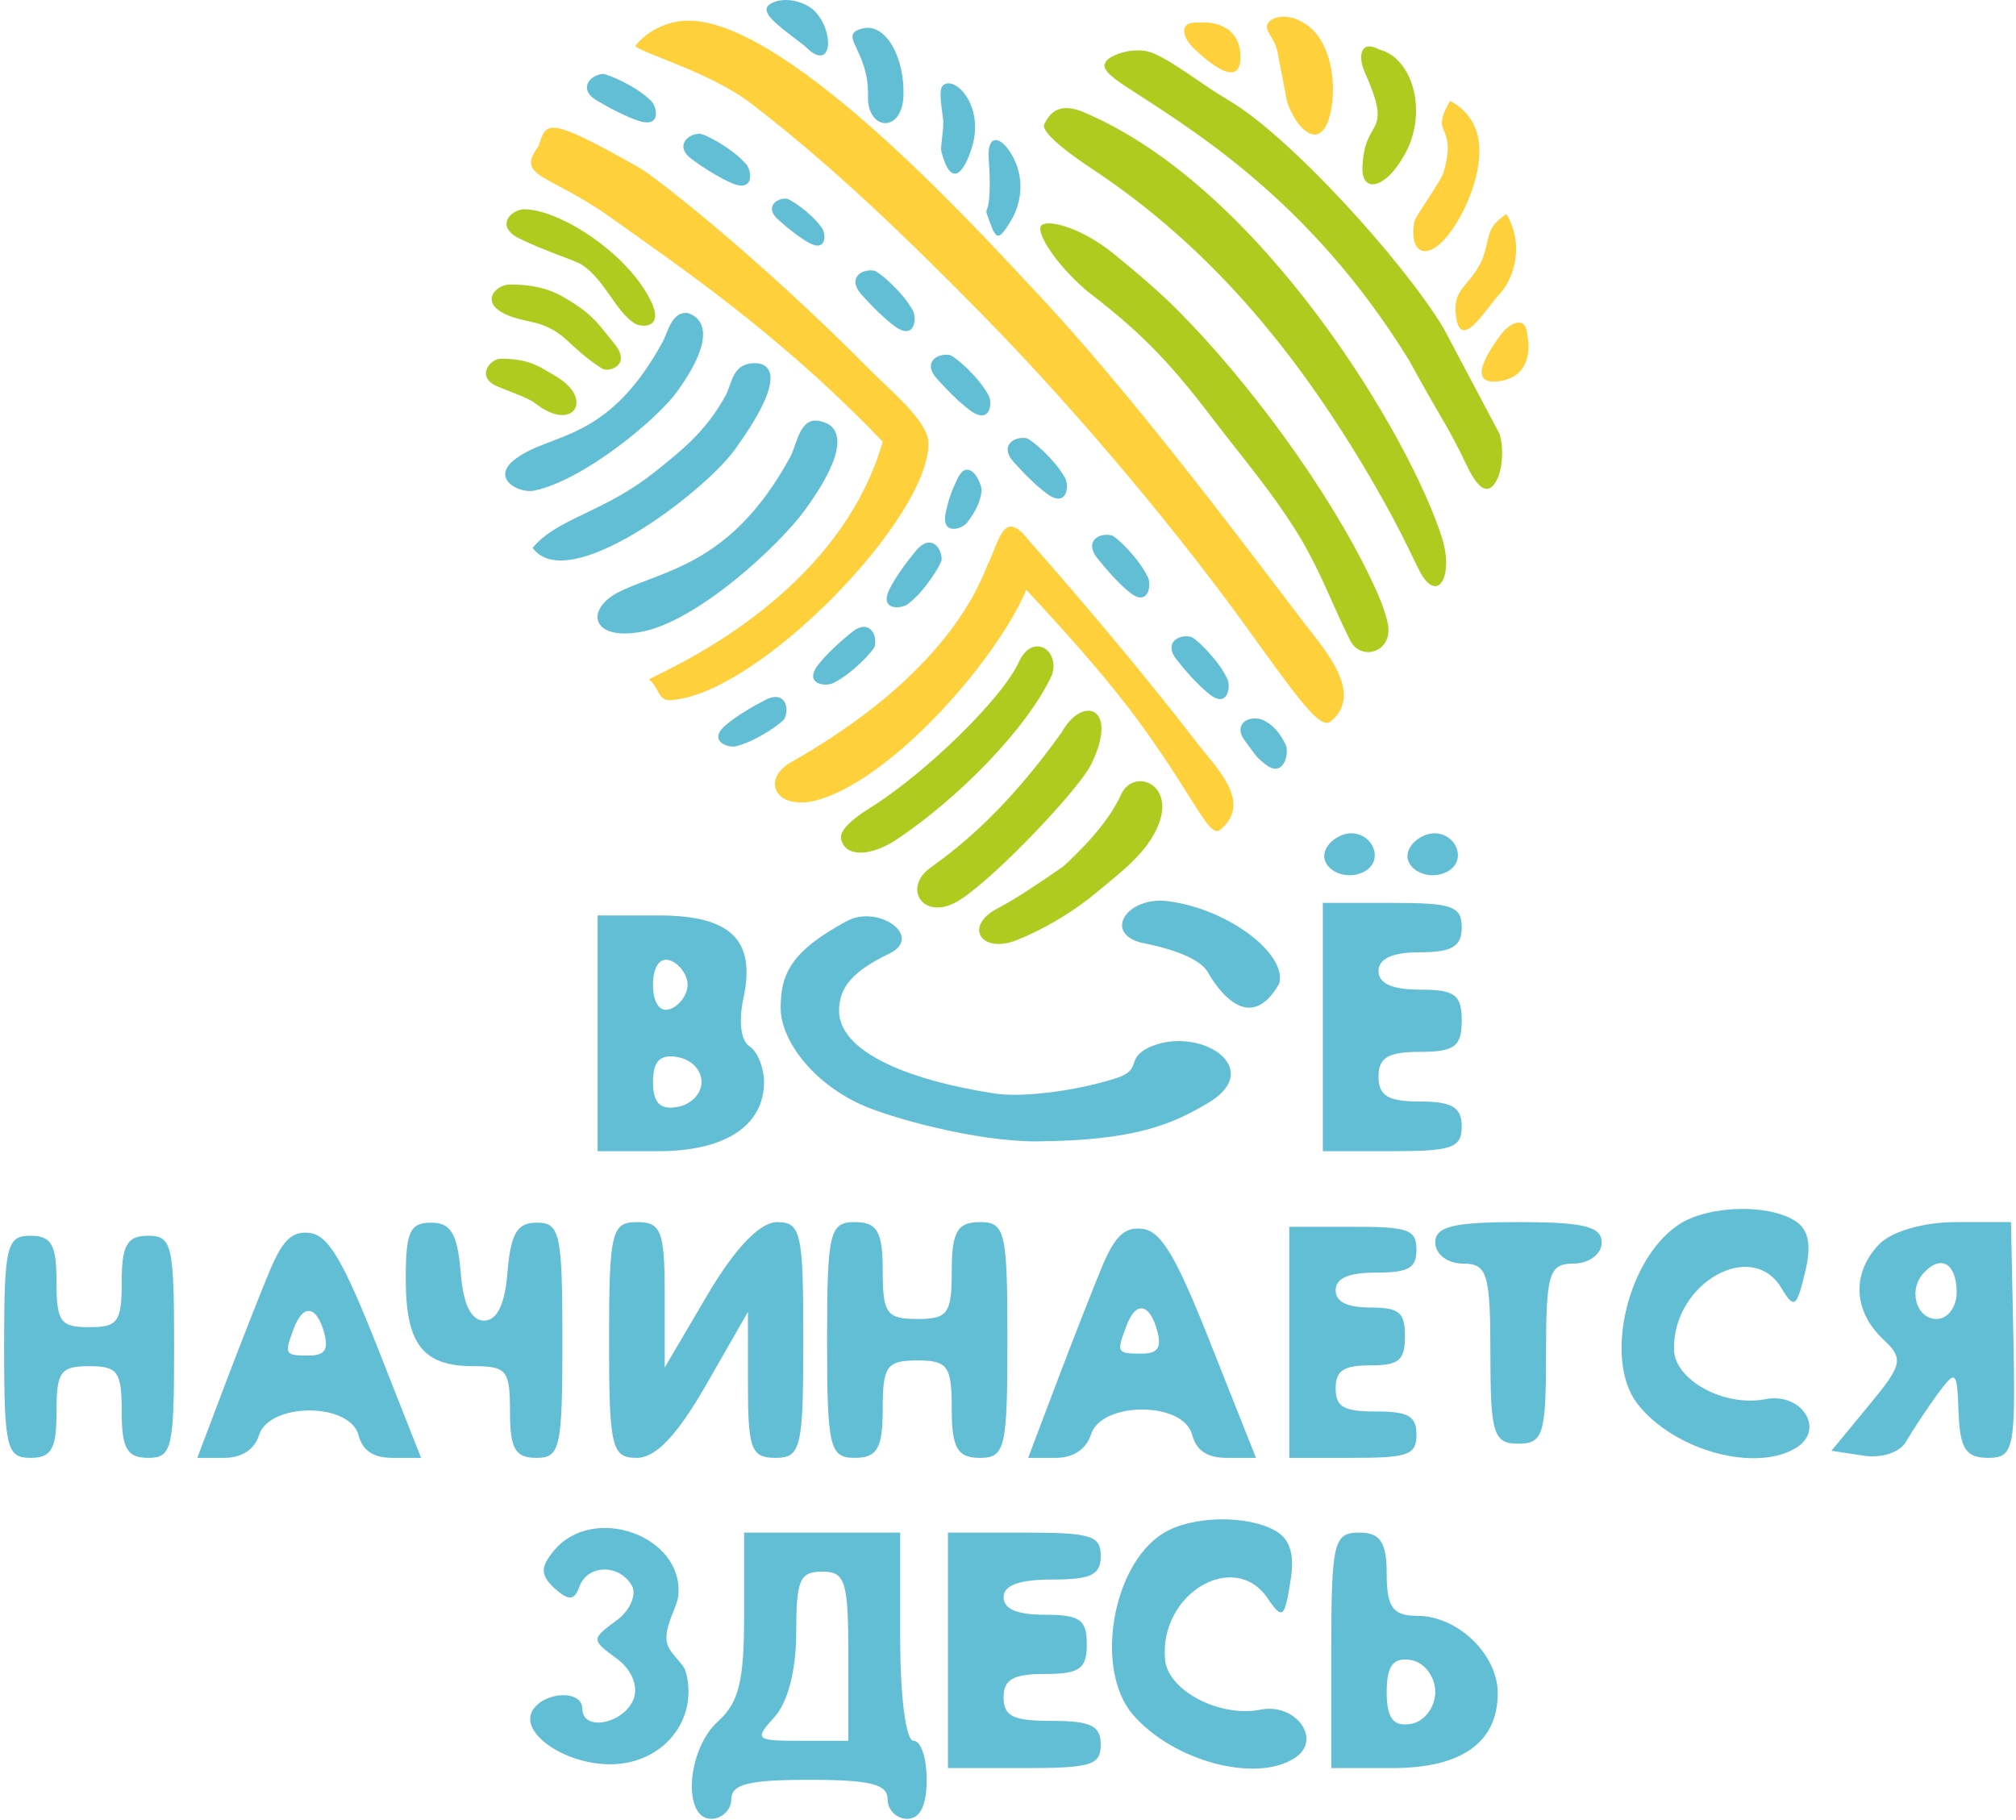 <svg width="340" height="307" viewBox="0 0 340 307" fill="none" xmlns="http://www.w3.org/2000/svg">
<path d="M224.525 278.364V298.197H234.833C246.476 298.197 252.596 293.872 252.596 285.589C252.596 279.008 245.831 272.52 239.021 272.52C234.925 272.52 233.867 271.093 233.867 265.479C233.867 260.095 232.808 258.484 229.219 258.484C224.939 258.484 224.525 260.095 224.525 278.364ZM242.058 285.359C242.058 287.935 240.217 290.374 237.962 290.743C234.971 291.249 233.867 289.776 233.867 285.359C233.867 280.941 234.971 279.468 237.962 279.974C240.217 280.343 242.058 282.782 242.058 285.359Z" fill="#62BED5"/>
<path d="M196.132 258.622C187.527 264.006 184.582 281.585 191.024 289.132C197.835 297.093 212.008 300.82 218.497 296.403C223.007 293.32 218.497 287.153 212.561 288.35C205.658 289.684 197.007 285.128 196.5 279.974C195.396 268.746 208.281 261.153 213.895 269.713C216.242 273.164 216.656 272.842 217.577 266.998C218.405 262.35 217.669 259.727 215.23 258.254C210.536 255.447 200.964 255.585 196.132 258.622Z" fill="#62BED5"/>
<path d="M159.87 298.197H172.709C183.938 298.197 185.64 297.737 185.64 294.24C185.64 291.065 183.984 290.236 177.449 290.236C170.869 290.236 169.258 289.5 169.258 286.279C169.258 283.242 170.869 282.321 176.253 282.321C182.097 282.321 183.293 281.447 183.293 277.305C183.293 273.164 182.097 272.336 176.253 272.336C171.605 272.336 169.258 271.415 169.258 269.39C169.258 267.366 171.835 266.399 177.449 266.399C183.984 266.399 185.64 265.617 185.64 262.442C185.64 258.944 183.938 258.484 172.709 258.484H159.87V298.197Z" fill="#62BED5"/>
<path d="M125.495 272.382C125.495 283.564 124.621 287.153 121.078 290.328C115.832 295.068 115.05 306.757 119.973 306.757C121.722 306.757 123.333 305.238 123.333 303.489C123.333 300.912 126.14 300.176 136.494 300.176C146.848 300.176 149.701 300.912 149.701 303.489C149.701 305.238 151.219 306.757 152.968 306.757C155.177 306.757 156.281 304.548 156.281 300.176C156.281 296.449 155.315 293.596 154.072 293.596C152.784 293.596 151.818 286.371 151.818 276.017V258.484H125.495V272.382ZM143.074 279.33V293.596H135.067C127.382 293.596 127.152 293.412 130.649 289.546C132.904 287.015 134.285 281.631 134.285 275.235C134.285 266.445 134.883 265.065 138.657 265.065C142.568 265.065 143.074 266.583 143.074 279.33Z" fill="#62BED5"/>
<path d="M93.421 261.521C91.12 264.329 91.12 265.617 93.513 267.872C95.906 269.989 96.826 269.989 97.701 267.642C99.035 263.868 104.327 263.684 106.536 267.366C107.456 268.884 106.26 271.691 103.913 273.348C99.725 276.431 99.725 276.569 103.913 279.652C106.49 281.493 107.687 284.3 106.858 286.555C105.202 290.743 98.207 292.123 98.207 288.166C98.207 284.99 91.856 285.221 89.832 288.442C87.531 292.215 95.17 297.553 102.901 297.553C111.782 297.553 117.902 290.052 115.648 281.907C115.233 280.389 112.656 278.778 112.426 276.753C112.104 274.084 114.267 270.955 114.405 269.022C115.279 258.991 100.048 253.56 93.421 261.521Z" fill="#62BED5"/>
<path d="M316.974 209.798C312.327 214.584 312.465 220.98 317.527 225.812C321.116 229.171 320.932 230.091 315.134 237.086L308.875 244.679L314.305 245.507C317.343 245.968 320.426 244.955 321.438 243.16C322.451 241.412 324.797 237.868 326.638 235.291C329.905 230.874 330.043 231.058 330.32 238.283C330.55 244.357 331.562 245.876 335.335 245.876C339.615 245.876 339.937 244.219 339.569 225.996L339.155 206.116H329.859C324.475 206.116 319.137 207.635 316.974 209.798ZM329.997 217.805C330.043 220.382 328.525 222.453 326.592 222.453C323.141 222.453 321.714 217.391 324.567 214.538C327.42 211.592 329.905 213.111 329.997 217.805Z" fill="#62BED5"/>
<path d="M283.566 206.254C274.592 211.684 270.313 229.217 276.157 236.764C282.369 244.725 296.266 248.452 303.077 244.081C307.817 240.952 303.767 234.785 297.739 235.982C290.744 237.316 282.415 232.76 282.323 227.606C282.093 216.378 295.53 208.785 300.5 217.345C302.571 220.796 303.031 220.474 304.412 214.63C305.562 209.982 305.056 207.359 302.709 205.886C298.245 203.079 288.674 203.263 283.566 206.254Z" fill="#62BED5"/>
<path d="M242.058 209.568C242.058 211.5 244.129 213.111 246.706 213.111C250.847 213.111 251.354 214.768 251.354 228.343C251.354 241.918 251.906 243.483 256.093 243.483C260.235 243.483 260.741 241.918 260.741 228.343C260.741 214.768 261.247 213.111 265.389 213.111C267.966 213.111 270.129 211.5 270.129 209.568C270.129 206.853 267.092 206.116 256.093 206.116C245.095 206.116 242.058 206.853 242.058 209.568Z" fill="#62BED5"/>
<path d="M217.438 245.875H228.161C237.502 245.875 238.883 245.369 238.883 241.964C238.883 238.835 237.548 238.052 232.072 238.052C226.596 238.052 225.261 237.316 225.261 234.141C225.261 231.15 226.596 230.275 231.106 230.275C235.938 230.275 236.95 229.447 236.95 225.352C236.95 221.302 235.938 220.52 231.106 220.52C227.194 220.52 225.261 219.553 225.261 217.621C225.261 215.596 227.378 214.63 232.072 214.63C237.548 214.63 238.883 213.893 238.883 210.764C238.883 207.359 237.502 206.899 228.161 206.899H217.438V245.875Z" fill="#62BED5"/>
<path d="M185.962 213.387C184.444 217.022 180.947 225.95 178.278 232.99L173.4 245.875H178.093C180.993 245.875 183.201 244.403 183.984 241.964C185.732 236.304 199.538 236.304 201.056 241.964C201.746 244.633 203.587 245.875 206.9 245.875H211.824L204.277 226.87C198.433 212.052 195.902 207.727 192.773 207.267C189.782 206.852 188.125 208.325 185.962 213.387ZM195.166 224.431C195.948 227.33 195.258 228.297 192.497 228.297C188.355 228.297 188.263 228.113 189.966 223.649C191.531 219.369 193.877 219.737 195.166 224.431Z" fill="#62BED5"/>
<path d="M139.485 225.996C139.485 244.219 139.945 245.876 144.179 245.876C147.952 245.876 148.872 244.219 148.872 237.638C148.872 230.414 149.517 229.447 154.717 229.447C159.871 229.447 160.515 230.414 160.515 237.638C160.515 244.219 161.481 245.876 165.255 245.876C169.534 245.876 169.902 244.219 169.902 225.996C169.902 207.727 169.534 206.116 165.255 206.116C161.481 206.116 160.515 207.727 160.515 214.307C160.515 221.532 159.871 222.453 154.717 222.453C149.517 222.453 148.872 221.532 148.872 214.307C148.872 207.727 147.952 206.116 144.179 206.116C139.945 206.116 139.485 207.727 139.485 225.996Z" fill="#62BED5"/>
<path d="M102.717 225.996C102.717 244.219 103.177 245.876 107.41 245.876C110.632 245.876 114.267 241.964 119.099 233.543L126.14 221.256V233.543C126.14 244.357 126.692 245.876 130.787 245.876C135.067 245.876 135.481 244.219 135.481 225.996C135.481 207.957 135.113 206.116 131.063 206.116C128.21 206.116 124.023 210.396 119.329 218.357L112.104 230.644V218.357C112.104 207.589 111.506 206.116 107.41 206.116C103.177 206.116 102.717 207.727 102.717 225.996Z" fill="#62BED5"/>
<path d="M68.433 215.688C68.433 226.686 71.287 230.413 79.846 230.413C85.506 230.413 86.012 231.104 86.012 238.144C86.012 244.311 86.886 245.875 90.43 245.875C94.479 245.875 94.847 244.311 94.847 226.042C94.847 207.957 94.433 206.208 90.522 206.208C87.209 206.208 86.15 208.049 85.598 214.445C85.184 219.968 83.849 222.729 81.641 222.729C79.432 222.729 78.097 219.968 77.683 214.445C77.131 208.049 76.026 206.208 72.713 206.208C69.124 206.208 68.433 207.773 68.433 215.688Z" fill="#62BED5"/>
<path d="M45.655 213.939C44.136 217.529 40.685 226.318 38.062 233.221L33.276 245.875H37.878C40.731 245.875 42.94 244.449 43.676 242.056C45.425 236.488 59 236.488 60.473 242.056C61.163 244.679 62.958 245.875 66.225 245.875H71.011L63.648 227.192C57.896 212.651 55.411 208.417 52.328 207.957C49.382 207.543 47.772 209.015 45.655 213.939ZM54.674 224.799C55.457 227.653 54.766 228.619 52.051 228.619C48.002 228.619 47.91 228.435 49.566 224.017C51.131 219.83 53.432 220.198 54.674 224.799Z" fill="#62BED5"/>
<path d="M0.696 227.146C0.696 244.311 1.156 245.875 5.16 245.875C8.703 245.875 9.531 244.311 9.531 238.144C9.531 231.334 10.175 230.413 15.053 230.413C19.885 230.413 20.529 231.334 20.529 238.144C20.529 244.311 21.45 245.875 24.993 245.875C28.997 245.875 29.365 244.311 29.365 227.146C29.365 209.982 28.997 208.417 24.993 208.417C21.45 208.417 20.529 209.982 20.529 216.148C20.529 222.959 19.885 223.833 15.053 223.833C10.175 223.833 9.531 222.959 9.531 216.148C9.531 209.982 8.703 208.417 5.16 208.417C1.156 208.417 0.696 209.982 0.696 227.146Z" fill="#62BED5"/>
<path d="M223.789 142.888C221.81 146.109 226.734 149.054 230.369 146.846C233.314 144.959 231.566 140.541 227.838 140.541C226.366 140.541 224.571 141.554 223.789 142.888Z" fill="#62BED5"/>
<path d="M237.824 142.888C235.845 146.109 240.769 149.054 244.359 146.846C247.35 144.959 245.601 140.541 241.874 140.541C240.401 140.541 238.606 141.554 237.824 142.888Z" fill="#62BED5"/>
<path d="M223.099 194.152H234.833C244.865 194.152 246.522 193.6 246.522 189.964C246.522 186.743 244.865 185.777 239.481 185.777C234.097 185.777 232.486 184.81 232.486 181.589C232.486 178.368 234.097 177.401 239.481 177.401C245.325 177.401 246.522 176.481 246.522 172.109C246.522 167.738 245.325 166.909 239.481 166.909C234.833 166.909 232.486 165.897 232.486 163.78C232.486 161.663 234.833 160.605 239.481 160.605C244.865 160.605 246.522 159.639 246.522 156.417C246.522 152.828 244.865 152.276 234.833 152.276H223.099V194.152Z" fill="#62BED5"/>
<path d="M100.784 194.152H111.046C122.274 194.152 128.855 189.872 128.855 182.463C128.855 180.116 127.704 177.263 126.416 176.481C124.943 175.561 124.529 172.201 125.403 168.244C127.474 158.488 123.241 154.392 111.046 154.392H100.784V194.152ZM118.317 182.463C118.317 184.488 116.568 186.283 114.221 186.697C111.276 187.203 110.126 185.961 110.126 182.463C110.126 179.012 111.276 177.769 114.221 178.276C116.568 178.644 118.317 180.438 118.317 182.463ZM115.97 166.081C115.97 167.738 114.589 169.624 113.025 170.176C111.276 170.821 110.126 169.118 110.126 166.081C110.126 163.044 111.276 161.387 113.025 161.985C114.589 162.538 115.97 164.47 115.97 166.081Z" fill="#62BED5"/>
<path fill-rule="evenodd" clip-rule="evenodd" d="M203.541 186.145C213.941 180.116 201.931 172.661 193.555 176.757C189.828 178.69 192.681 180.392 188.309 181.819C182.097 183.844 172.663 185.224 167.555 184.396C152.002 181.957 141.509 177.033 141.509 170.453C141.509 166.541 143.764 163.826 149.977 160.835C155.867 157.982 148.136 152.46 142.798 155.359C133.41 160.421 131.662 164.24 131.662 169.992C131.662 175.284 136.816 182.417 145.099 186.237C150.207 188.584 164.794 192.541 174.734 192.495C191.577 192.403 197.789 189.504 203.541 186.145ZM192.497 158.994C196.316 159.731 202.207 161.295 203.725 164.01C205.198 166.587 210.674 174.824 215.736 165.897C217.116 161.019 207.407 153.38 197.053 152C190.104 151.079 186.008 157.338 192.497 158.994Z" fill="#62BED5"/>
<path fill-rule="evenodd" clip-rule="evenodd" d="M220.154 105.338C208.511 90.06 190.288 65.671 173.86 48.322C164.61 38.474 130.787 1.2 114.543 3.593C109.435 4.375 107.18 7.735 107.134 7.781C108.653 9.115 120.019 12.29 126.784 17.536C137.966 26.142 149.01 36.127 165.347 52.74C182.971 70.641 199.538 91.026 209.8 105.2C218.681 117.487 222.592 123.193 224.433 121.674C230.047 117.026 223.559 109.756 220.154 105.338Z" fill="#FED03C"/>
<path fill-rule="evenodd" clip-rule="evenodd" d="M173.86 91.671C169.258 85.228 168.66 91.073 166.497 95.398C159.824 112.655 141.095 124.205 133.364 128.577C130.143 130.464 130.051 133.133 131.892 134.467C132.996 135.341 135.159 135.526 136.954 135.157C153.29 131.568 178.922 98.251 173.86 91.671Z" fill="#FED03C"/>
<path fill-rule="evenodd" clip-rule="evenodd" d="M146.387 16.248C146.249 22 152.094 22.552 152.37 16.202C152.6 9.897 149.517 3.869 145.513 4.79C141.049 5.894 146.618 8.287 146.387 16.248Z" fill="#62BED5"/>
<path fill-rule="evenodd" clip-rule="evenodd" d="M163.874 24.991C165.991 18.365 161.711 13.395 159.502 14.131C158.352 14.499 158.49 15.972 159.042 19.975C159.272 21.632 158.536 24.715 158.766 25.589C160.377 31.71 162.494 29.317 163.874 24.991Z" fill="#62BED5"/>
<path fill-rule="evenodd" clip-rule="evenodd" d="M131.984 4.881L135.757 7.781C140.359 12.52 140.865 5.388 137.368 1.844C135.987 0.464 132.996 -0.503 130.741 0.28C127.612 1.338 130.235 3.363 131.984 4.881Z" fill="#62BED5"/>
<path fill-rule="evenodd" clip-rule="evenodd" d="M170.409 37.37C172.479 34.011 172.755 29.731 170.639 26.096C168.66 22.736 166.543 22.736 166.727 26.51C166.773 27.384 166.957 28.811 166.911 31.848C166.819 36.127 166.037 35.023 166.497 36.265C167.924 40.177 168.108 41.143 170.409 37.37Z" fill="#62BED5"/>
<path fill-rule="evenodd" clip-rule="evenodd" d="M184.812 28.903C203.265 41.282 217.162 57.572 229.173 77.313C235.754 88.173 238.008 93.603 239.389 96.272C242.426 102.071 245.233 97.193 243.208 90.75C237.916 73.954 212.837 31.572 182.741 18.917C177.725 16.8 176.621 20.206 176.161 20.85C175.056 22.506 183.201 27.844 184.812 28.903Z" fill="#B0CB1F"/>
<path fill-rule="evenodd" clip-rule="evenodd" d="M183.293 49.058C191.807 55.593 196.731 60.333 204.508 70.594C209.385 76.991 214.862 83.341 219.325 90.75C222.961 96.916 224.709 102.024 227.7 108.007C229.541 111.688 235.339 109.985 233.959 104.739C233.407 102.531 232.578 100.506 231.152 97.515C223.789 82.237 210.536 64.336 198.801 52.51C196.593 50.209 192.405 46.527 187.941 42.892C182.511 38.474 177.127 37.048 175.747 37.922C174.412 38.704 177.633 44.18 183.293 49.058Z" fill="#B0CB1F"/>
<path fill-rule="evenodd" clip-rule="evenodd" d="M207.315 16.984C201.931 13.763 198.479 10.772 194.614 9.023C191.439 7.642 187.297 9.299 186.607 10.265C186.055 11.048 185.686 11.83 189.736 14.499C200.458 21.54 220.798 33.366 237.686 60.839C243.162 70.916 244.129 71.653 247.442 78.647C249.605 83.157 251.077 82.973 252.09 81.547C253.286 79.844 253.746 76.162 252.918 73.217L243.439 55.317C236.536 43.904 217.531 23.012 207.315 16.984Z" fill="#B0CB1F"/>
<path fill-rule="evenodd" clip-rule="evenodd" d="M229.771 28.259C229.633 32.446 233.453 32.17 236.858 26.142C240.954 18.871 238.192 9.759 232.67 8.379C229.173 6.492 229.127 9.897 230.139 12.106C235.155 23.381 230.093 19.423 229.771 28.259Z" fill="#B0CB1F"/>
<path fill-rule="evenodd" clip-rule="evenodd" d="M243.669 40.315C246.66 36.91 249.835 30.099 249.467 24.577C249.283 21.264 247.442 18.457 244.543 17.03C240.953 23.242 245.877 20.527 243.484 28.995C242.978 30.697 238.653 36.496 238.515 37.416C237.64 42.708 240.493 43.858 243.669 40.315Z" fill="#FED03C"/>
<path fill-rule="evenodd" clip-rule="evenodd" d="M224.433 18.825C225.446 14.039 224.479 7.412 220.752 4.467C217.531 1.936 214.355 2.719 213.757 4.099C213.251 5.203 214.954 6.4 215.414 8.609L217.07 17.168C218.451 21.494 222.823 26.233 224.433 18.825Z" fill="#FED03C"/>
<path fill-rule="evenodd" clip-rule="evenodd" d="M254.068 36.127C250.433 38.382 251.353 40.269 249.973 43.812C247.764 48.46 245.049 48.598 245.509 52.97C246.199 59.78 250.663 51.911 252.734 49.794C255.357 47.126 257.152 41.281 254.068 36.127Z" fill="#FED03C"/>
<path fill-rule="evenodd" clip-rule="evenodd" d="M141.97 141.922C143.028 144.775 147.354 144.131 151.127 141.646C161.297 134.881 173.17 123.055 177.449 113.759C178.738 109.571 174.182 106.718 171.881 111.55C169.074 117.809 156.005 130.463 146.802 136.216C141.095 139.759 141.74 141.278 141.97 141.922Z" fill="#B0CB1F"/>
<path fill-rule="evenodd" clip-rule="evenodd" d="M179.06 123.515C169.718 136.538 162.171 142.566 156.925 146.339C152.001 149.883 155.913 155.635 161.895 151.77C168.292 147.628 181.959 133.04 183.984 128.991C188.861 119.189 182.557 117.164 179.06 123.515Z" fill="#B0CB1F"/>
<path fill-rule="evenodd" clip-rule="evenodd" d="M179.29 146.155C175.746 148.594 171.467 151.539 168.338 153.15C162.355 156.233 165.531 160.973 171.513 158.534C175.24 157.062 180.348 154.347 185.088 150.389C189.184 146.984 193.601 143.716 195.442 138.931C198.065 132.028 191.07 129.497 189.046 134.053C186.745 139.161 181.545 144.085 179.29 146.155Z" fill="#B0CB1F"/>
<path fill-rule="evenodd" clip-rule="evenodd" d="M100.554 16.892C102.855 18.273 105.616 19.699 107.733 20.39C111.782 21.678 110.77 17.628 109.573 16.8C107.088 14.407 102.303 12.382 101.52 12.475C99.311 12.797 97.609 15.098 100.554 16.892Z" fill="#62BED5"/>
<path fill-rule="evenodd" clip-rule="evenodd" d="M116.66 26.832C118.823 28.443 121.446 30.053 123.517 30.928C127.428 32.538 126.784 28.397 125.633 27.476C123.332 24.899 118.731 22.506 117.948 22.552C115.74 22.644 113.853 24.807 116.66 26.832Z" fill="#62BED5"/>
<path fill-rule="evenodd" clip-rule="evenodd" d="M131.156 36.956C132.812 38.474 134.791 40.039 136.448 40.959C139.531 42.662 139.347 39.164 138.518 38.336C136.862 35.943 133.272 33.55 132.628 33.504C130.787 33.412 129.039 35.023 131.156 36.956Z" fill="#62BED5"/>
<path fill-rule="evenodd" clip-rule="evenodd" d="M145.191 49.565C146.986 51.589 149.149 53.752 150.989 55.087C154.441 57.526 154.717 53.338 153.842 52.188C152.14 49.15 148.182 45.791 147.446 45.653C145.237 45.285 142.936 46.942 145.191 49.565Z" fill="#62BED5"/>
<path fill-rule="evenodd" clip-rule="evenodd" d="M157.938 63.784C159.732 65.809 161.895 67.971 163.736 69.306C167.187 71.745 167.463 67.557 166.589 66.453C164.886 63.37 160.929 60.01 160.147 59.872C157.984 59.504 155.637 61.207 157.938 63.784Z" fill="#62BED5"/>
<path fill-rule="evenodd" clip-rule="evenodd" d="M170.869 77.819C172.663 79.844 174.826 82.007 176.667 83.341C180.118 85.78 180.394 81.593 179.52 80.442C177.817 77.405 173.86 74.046 173.124 73.908C170.915 73.54 168.614 75.242 170.869 77.819Z" fill="#62BED5"/>
<path fill-rule="evenodd" clip-rule="evenodd" d="M184.996 94.064C186.699 96.18 188.724 98.481 190.518 99.908C193.785 102.531 194.292 98.389 193.509 97.193C191.991 94.064 188.217 90.474 187.481 90.29C185.318 89.784 182.879 91.303 184.996 94.064Z" fill="#62BED5"/>
<path fill-rule="evenodd" clip-rule="evenodd" d="M198.387 111.182C200.09 113.345 202.115 115.6 203.909 117.026C207.177 119.695 207.683 115.508 206.9 114.311C205.382 111.182 201.608 107.593 200.872 107.409C198.709 106.902 196.27 108.467 198.387 111.182Z" fill="#62BED5"/>
<path fill-rule="evenodd" clip-rule="evenodd" d="M210.03 125.034C211.686 127.196 211.548 127.426 213.343 128.853C216.61 131.522 217.577 126.644 216.748 125.448C215.23 122.318 213.205 121.444 212.469 121.26C210.306 120.754 207.913 122.318 210.03 125.034Z" fill="#62BED5"/>
<path fill-rule="evenodd" clip-rule="evenodd" d="M129.085 118.039C126.692 119.281 124.069 120.846 122.366 122.318C119.145 125.079 123.149 126.368 124.437 125.77C127.796 124.849 132.03 121.858 132.352 121.122C133.226 119.097 132.168 116.428 129.085 118.039Z" fill="#62BED5"/>
<path fill-rule="evenodd" clip-rule="evenodd" d="M143.718 106.58C141.602 108.283 139.347 110.354 137.966 112.148C135.389 115.508 139.531 115.922 140.727 115.093C143.811 113.529 147.354 109.709 147.538 108.973C147.998 106.764 146.388 104.417 143.718 106.58Z" fill="#62BED5"/>
<path fill-rule="evenodd" clip-rule="evenodd" d="M154.579 92.775C152.83 94.846 151.035 97.331 150.023 99.356C148.136 103.129 152.324 102.761 153.336 101.702C156.051 99.586 158.766 95.122 158.812 94.386C158.812 92.131 156.833 90.106 154.579 92.775Z" fill="#62BED5"/>
<path fill-rule="evenodd" clip-rule="evenodd" d="M161.481 80.718C160.331 83.157 160.009 84.216 159.502 86.425C158.628 90.566 162.586 89.186 163.276 87.897C165.393 85.136 165.669 82.927 165.485 82.191C164.932 79.982 163 77.589 161.481 80.718Z" fill="#62BED5"/>
<path fill-rule="evenodd" clip-rule="evenodd" d="M133.318 76.991C123.379 95.306 111.966 96.088 104.419 99.816C98.805 102.623 99.496 107.961 107.779 106.626C117.396 105.108 131.57 91.809 135.757 86.011C146.203 71.653 138.472 71.193 138.426 71.055C134.929 70.135 134.515 74.598 133.318 76.991Z" fill="#62BED5"/>
<path fill-rule="evenodd" clip-rule="evenodd" d="M122.412 66.637C118.961 72.987 114.497 76.301 110.816 79.292C101.935 86.517 94.019 87.299 89.832 92.407C95.768 100.552 118.639 83.111 123.885 75.887C133.825 62.173 128.993 61.161 127.06 61.253C123.517 61.437 123.517 64.474 122.412 66.637Z" fill="#62BED5"/>
<path fill-rule="evenodd" clip-rule="evenodd" d="M111.828 57.526C102.533 74.69 93.099 72.85 86.979 77.359C82.515 80.672 87.577 83.296 90.108 82.743C98.437 80.995 110.724 70.779 114.129 66.131C122.872 54.074 116.016 52.878 115.97 52.786C113.347 52.556 112.749 55.685 111.828 57.526Z" fill="#62BED5"/>
<path fill-rule="evenodd" clip-rule="evenodd" d="M98.115 44.641C101.98 47.172 103.775 52.418 106.95 54.488C108.147 55.317 111.874 55.409 109.942 51.129C106.168 42.846 94.249 35.161 88.221 35.299C86.104 35.483 83.481 38.152 87.577 40.223C92.087 42.432 96.873 43.858 98.115 44.641Z" fill="#B0CB1F"/>
<path fill-rule="evenodd" clip-rule="evenodd" d="M101.474 62.127C102.671 62.91 106.628 61.575 103.591 57.94C100.968 54.765 100.048 52.924 94.802 49.979C91.534 48.138 88.037 47.954 85.69 48C83.573 48.184 80.996 50.899 85.092 52.924C87.301 54.028 89.832 54.12 91.719 54.903C95.768 56.559 95.952 58.492 101.474 62.127Z" fill="#B0CB1F"/>
<path fill-rule="evenodd" clip-rule="evenodd" d="M96.136 65.395C95.124 64.244 94.296 63.738 91.304 62.035C88.773 60.609 86.058 60.471 84.264 60.517C82.607 60.655 80.398 63.462 83.573 65.026C85 65.717 88.957 67.005 90.2 67.972C95.814 72.389 99.035 68.708 96.136 65.395Z" fill="#B0CB1F"/>
<path fill-rule="evenodd" clip-rule="evenodd" d="M202.299 3.823C198.341 3.501 199.63 6.63 201.47 8.287C203.541 10.22 209.339 15.374 209.201 9.391C209.017 3.731 203.541 3.639 202.299 3.823Z" fill="#FED03C"/>
<path fill-rule="evenodd" clip-rule="evenodd" d="M257.612 56.789C257.474 52.878 254.529 54.488 253.102 56.467C251.399 58.768 246.936 65.118 252.872 64.29C258.44 63.508 257.934 58.032 257.612 56.789Z" fill="#FED03C"/>
<path fill-rule="evenodd" clip-rule="evenodd" d="M201.608 124.941C194.154 115.232 183.524 102.439 172.433 89.922C171.927 89.37 171.191 90.796 170.685 90.244L168.706 94.846C178.278 104.878 186.837 114.403 192.727 122.594C201.608 134.881 203.955 141.462 205.796 139.943C211.41 135.295 205.014 129.405 201.608 124.941ZM147.262 62.91C127.014 42.478 109.435 28.995 107.457 28.074C92.363 19.607 92.133 20.436 90.844 24.623C86.841 29.961 92.547 29.225 102.993 36.68C114.957 45.193 130.465 55.777 146.802 72.343L148.872 74.506C140.911 102.071 109.665 113.989 109.435 114.633C110.954 115.508 110.954 118.177 112.933 118.085C127.75 117.441 157.248 86.885 156.557 74.46C156.327 70.871 149.885 65.579 147.262 62.91Z" fill="#FED03C"/>
</svg>
